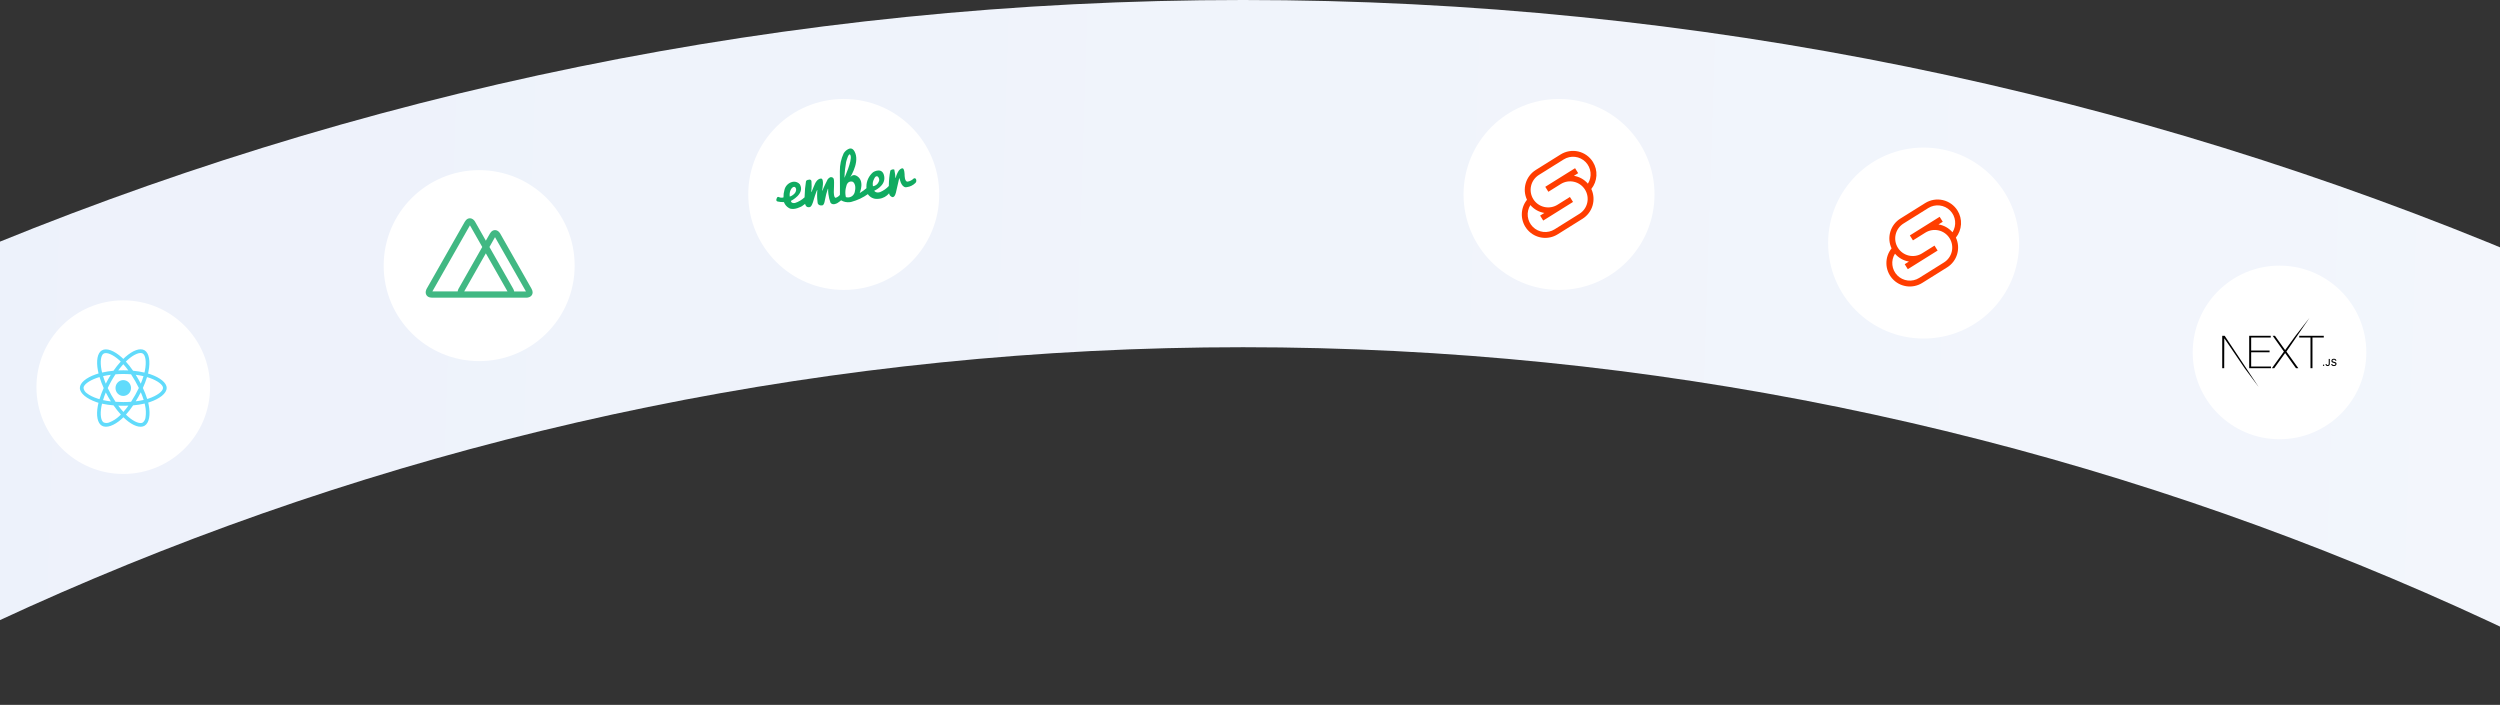 <svg width="1440" height="406" viewBox="0 0 1440 406" fill="none" xmlns="http://www.w3.org/2000/svg">
<rect x="0" y="0" width="1440" height="406" fill="#333333" stroke="none"/>
<path d="M716 3689C1709.81 3689 2516 2885.88 2516 1894.5C2516 903.12 1709.81 100 716 100C-277.807 100 -1084 903.12 -1084 1894.5C-1084 2885.88 -277.807 3689 716 3689Z" stroke="url(#paint0_linear_203_523)" stroke-width="200"/>
<circle cx="486" cy="112" r="55" fill="white"/>
<path d="M527.722 103.521C527.721 103.514 527.72 103.504 527.719 103.497C527.656 102.982 527.187 102.616 526.672 102.679C526.521 102.698 526.384 102.752 526.264 102.832L526.27 102.828C525.355 103.75 524.137 104.405 522.749 104.627L522.739 104.628C520.989 104.676 521.055 100.734 521.055 100.734C521.055 100.734 521 97.14 519.941 96.976C518.882 96.812 517.782 98.177 517.782 98.177C516.952 99.41 516.328 100.812 515.972 102.308L515.953 102.4L515.758 102.485C515.733 101.832 515.671 101.078 515.577 100.317C515.465 99.405 515.311 98.511 515.114 97.633L515.138 97.743C514.882 97.327 513.018 97.593 512.812 98.415C512.301 100.935 511.993 103.884 511.965 106.884L511.968 107.13C510.603 108.62 508.894 109.838 506.953 110.643L506.854 110.679C504.352 111.396 503.551 109.878 503.551 109.878C503.551 109.878 510.232 107.097 509.314 101.599C508.396 96.1 503.305 98.8 502.748 99.329C500.467 101.349 499.079 104.239 499.052 107.383L499.052 107.438C499.05 107.619 499.081 108.398 499.081 108.398C497.984 109.373 496.707 110.302 495.343 111.102L495.192 111.182C495.192 111.182 498.498 103.651 493.016 101.081C490.536 99.975 489.063 103.118 489.063 103.118C489.063 103.118 495.003 94.611 492.693 88.32C491.581 85.33 490 85.179 488.648 85.858C487.498 86.426 486.585 87.28 485.953 88.314L485.945 88.329C484.496 91.418 483.696 94.975 483.754 98.678L483.757 98.784C483.85 104.858 483.793 112.246 483.793 112.246C483.195 112.996 482.385 113.581 481.44 113.895L481.407 113.906C480.189 114.117 480.282 110.367 480.282 110.367C480.282 110.367 480.54 104.619 480.357 103.681C480.173 102.744 480.035 102.234 478.887 102.04C477.739 101.846 476.683 103.404 476.683 103.404C476.683 103.404 474.051 108.686 473.874 109.466L473.746 109.789L473.556 109.608C473.556 109.608 475.012 102.677 472.828 102.842C470.645 103.008 469.521 105.658 469.521 105.658C469.521 105.658 467.555 110.102 467.512 110.582L467.322 110.401C467.532 108.577 467.568 106.482 467.396 104.357L467.392 104.292C467.27 103.747 466.76 103.376 466.198 103.445C466.107 103.456 466.024 103.476 465.942 103.507L465.949 103.506C465.949 103.506 464.501 103.516 464.247 104.474C463.806 107.036 463.52 110.133 463.455 113.274L463.457 113.629C461.947 115.076 460.065 116.223 457.955 116.905L457.865 116.93C455.519 117.242 455.575 115.701 455.575 115.701C455.575 115.701 463.798 111.705 460.737 106.2C459.818 105.113 458.407 104.504 456.909 104.688C456.764 104.705 456.62 104.73 456.481 104.761L456.497 104.759C454.065 105.293 452.258 107.217 451.807 109.558L451.799 109.604C451.434 110.831 451.249 112.22 451.298 113.649L451.301 113.7C451.098 113.773 450.859 113.826 450.609 113.857C449.993 113.933 449.398 113.842 448.865 113.617L448.883 113.625C447.991 113.044 447.62 113.78 447.62 113.78C447.62 113.78 446.422 115.711 447.902 116.076C448.973 116.306 450.208 116.428 451.467 116.414L451.545 116.411C452.096 117.919 453.141 119.109 454.461 119.846L454.48 119.857C457.269 121.476 461.882 118.781 461.882 118.781L463.752 117.424C463.752 117.424 464.039 119.258 465.539 119.343C467.04 119.429 467.625 119.217 469.405 112.731C470.506 109.391 470.632 109.557 470.632 109.557L470.792 109.499C470.585 111.565 470.606 113.91 470.897 116.28C470.934 116.579 470.974 116.875 471.02 117.17L471.015 117.126C471.654 118.688 473.568 118.299 473.568 118.299C473.568 118.299 474.652 118.474 475.124 115.392C475.588 112.823 476.17 110.633 476.911 108.512L476.825 108.789L477.007 108.767C476.981 109.696 477.03 110.76 477.161 111.834C477.38 113.611 477.81 115.308 478.423 116.907L478.375 116.766C479.694 118.603 482.355 116.954 482.355 116.954C483.191 116.414 483.883 115.895 484.538 115.333L484.473 115.385C485.929 116.252 487.699 116.667 489.537 116.441C489.809 116.408 490.074 116.362 490.336 116.302L490.303 116.31C493.969 115.33 497.197 113.765 500.028 111.719L499.886 111.815C501.098 113.641 503.204 114.732 505.474 114.549L505.488 114.548C505.764 114.544 506.079 114.523 506.399 114.484C508.729 114.198 510.737 113.025 512.12 111.345L512.117 111.349C512.248 112.388 512.977 113.208 513.916 113.506L513.934 113.511C515.578 113.961 516.193 110.312 516.193 110.312L517.918 102.77L518.157 102.741C518.157 102.741 518.877 107.429 521.54 107.861C521.765 107.854 522.026 107.836 522.285 107.804C524.244 107.563 525.967 106.678 527.271 105.387L527.253 105.403C527.646 105.017 527.859 104.468 527.787 103.885C527.77 103.747 527.737 103.618 527.695 103.493L527.7 103.506L527.722 103.521ZM454.858 113.144C454.463 109.092 456.901 107.012 457.913 107.773C458.926 108.534 458.836 110.479 457.249 111.88C455.661 113.281 454.856 113.151 454.856 113.151L454.858 113.144ZM487.372 93.276C487.372 93.276 489.026 86.703 489.955 89.678C490.884 92.653 486.396 102.441 486.396 102.441C486.538 98.897 486.89 95.806 487.441 92.775L487.369 93.276L487.372 93.276ZM492.382 110.396C492.07 112.112 490.7 113.476 488.909 113.696C488.313 113.769 487.732 113.707 487.194 113.534L487.219 113.541C487.134 113.179 487.058 112.758 487.006 112.33C486.809 110.731 486.942 109.167 487.35 107.706L487.329 107.787C488.065 103.456 491.221 104.719 491.221 104.719C491.221 104.719 493.457 106.037 492.379 110.393L492.382 110.396ZM502.836 107.253C502.798 107.083 502.76 106.887 502.735 106.688C502.584 105.452 502.837 104.263 503.393 103.248L503.385 103.266C504.462 100.544 505.718 101.811 505.718 101.811C506.085 102.19 506.342 102.695 506.413 103.267C506.494 103.93 506.312 104.564 505.95 105.066C505.356 106.24 504.224 107.096 502.841 107.27L502.836 107.253Z" fill="#10AB61"/>
<circle cx="276" cy="153" r="55" fill="white"/>
<g clip-path="url(#clip0_203_523)">
<path d="M295.822 169.834L295.882 169.713C295.94 169.619 295.987 169.518 296.023 169.413V169.403C296.213 168.903 296.254 168.371 296.163 167.838V167.857C296.064 167.293 295.86 166.752 295.561 166.263L295.58 166.283L281.924 142.27L279.839 138.63L264.139 166.283C263.867 166.764 263.698 167.286 263.608 167.827V167.857C263.498 168.479 263.567 169.111 263.817 169.692L263.808 169.673C263.839 169.763 263.889 169.844 263.939 169.933L263.929 169.923C264.341 170.626 265.213 171.467 267.138 171.467H292.544C292.944 171.467 294.92 171.386 295.832 169.832L295.822 169.834ZM279.841 145.922L292.313 167.859H267.379L279.841 145.922ZM306.148 166.287L288.142 134.565C287.951 134.224 286.919 132.539 285.104 132.539C284.292 132.539 283.129 132.89 282.176 134.555L279.851 138.636L281.916 142.286L285.125 136.601L302.941 167.873H296.163C296.254 168.394 296.204 168.926 296.023 169.426V169.407C295.982 169.517 295.942 169.628 295.882 169.728V169.719L295.822 169.84C294.91 171.394 292.944 171.474 292.563 171.474H303.16C303.551 171.474 305.507 171.394 306.419 169.84C306.831 169.128 307.111 167.946 306.148 166.29V166.287ZM263.95 169.925L263.829 169.684V169.675C263.577 169.098 263.5 168.46 263.608 167.84V167.859H249.049L270.686 129.791L277.783 142.272L279.849 138.632L273.652 127.723C273.481 127.413 272.439 125.729 270.634 125.729C269.821 125.729 268.649 126.079 267.706 127.754L245.79 166.285C245.599 166.616 244.696 168.36 245.599 169.913C246.011 170.626 246.883 171.457 248.808 171.457H267.155C265.25 171.457 264.358 170.635 263.946 169.913L263.95 169.925Z" fill="#41B883"/>
</g>
<circle cx="71" cy="223" r="50" fill="white"/>
<path d="M86.84 215.651C86.312 215.472 85.785 215.303 85.258 215.143C85.346 214.775 85.424 214.406 85.502 214.038C86.703 208.101 85.912 203.33 83.246 201.756C80.678 200.252 76.488 201.816 72.25 205.581C71.83 205.95 71.42 206.338 71.029 206.726C70.766 206.468 70.492 206.209 70.219 205.959C65.775 201.935 61.322 200.242 58.656 201.826C56.098 203.34 55.336 207.832 56.41 213.45C56.518 214.008 56.635 214.556 56.772 215.114C56.147 215.293 55.531 215.492 54.955 215.701C49.74 217.544 46 220.453 46 223.461C46 226.569 49.984 229.686 55.404 231.579C55.844 231.728 56.283 231.878 56.732 232.007C56.586 232.605 56.459 233.193 56.342 233.8C55.316 239.329 56.117 243.711 58.676 245.216C61.312 246.769 65.746 245.176 70.062 241.321C70.404 241.012 70.746 240.693 71.088 240.355C71.518 240.783 71.967 241.191 72.416 241.59C76.596 245.255 80.727 246.74 83.275 245.235C85.912 243.682 86.772 238.97 85.658 233.233C85.57 232.794 85.473 232.346 85.365 231.888C85.678 231.798 85.981 231.699 86.283 231.599C91.918 229.696 96 226.618 96 223.461C96 220.443 92.152 217.514 86.84 215.651ZM73.627 207.195C77.26 203.967 80.648 202.702 82.191 203.609C83.842 204.575 84.477 208.48 83.441 213.609C83.373 213.948 83.305 214.277 83.217 214.606C81.049 214.108 78.852 213.749 76.644 213.55C75.375 211.697 73.988 209.924 72.484 208.26C72.865 207.892 73.236 207.543 73.627 207.195ZM62.328 228.631C62.826 229.497 63.334 230.364 63.871 231.21C62.348 231.041 60.834 230.792 59.34 230.463C59.77 229.029 60.307 227.545 60.932 226.031C61.381 226.907 61.84 227.774 62.328 228.631ZM59.369 216.648C60.775 216.329 62.27 216.07 63.822 215.871C63.305 216.697 62.797 217.544 62.318 218.401C61.84 219.247 61.371 220.114 60.932 220.991C60.316 219.506 59.799 218.052 59.369 216.648ZM62.045 223.511C62.69 222.136 63.393 220.791 64.135 219.467C64.877 218.142 65.678 216.857 66.518 215.592C67.982 215.482 69.477 215.422 71 215.422C72.523 215.422 74.027 215.482 75.482 215.592C76.312 216.847 77.103 218.132 77.856 219.447C78.607 220.761 79.311 222.106 79.975 223.471C79.32 224.845 78.617 226.2 77.865 227.535C77.123 228.86 76.332 230.145 75.502 231.42C74.047 231.529 72.533 231.579 71 231.579C69.467 231.579 67.982 231.529 66.547 231.44C65.697 230.175 64.897 228.88 64.144 227.555C63.393 226.23 62.699 224.885 62.045 223.511ZM79.682 228.611C80.18 227.734 80.648 226.848 81.107 225.951C81.732 227.395 82.279 228.86 82.758 230.364C81.244 230.712 79.711 230.981 78.168 231.161C78.695 230.324 79.193 229.467 79.682 228.611ZM81.088 220.991C80.629 220.114 80.16 219.237 79.672 218.381C79.193 217.534 78.695 216.697 78.178 215.871C79.75 216.07 81.254 216.339 82.66 216.668C82.211 218.142 81.684 219.576 81.088 220.991ZM71.019 209.784C72.045 210.92 73.012 212.115 73.91 213.351C71.977 213.261 70.033 213.261 68.1 213.351C69.057 212.066 70.043 210.87 71.019 209.784ZM59.691 203.678C61.332 202.702 64.975 204.097 68.812 207.563C69.057 207.782 69.301 208.021 69.555 208.26C68.041 209.924 66.644 211.697 65.365 213.55C63.158 213.749 60.971 214.098 58.803 214.586C58.676 214.078 58.568 213.56 58.461 213.042C57.543 208.221 58.148 204.585 59.691 203.678ZM57.299 229.935C56.889 229.816 56.488 229.686 56.088 229.547C54.008 228.88 51.645 227.824 49.935 226.439C48.949 225.742 48.285 224.666 48.1 223.461C48.1 221.638 51.185 219.307 55.639 217.723C56.195 217.524 56.762 217.345 57.328 217.176C57.992 219.337 58.793 221.459 59.721 223.511C58.783 225.593 57.973 227.744 57.299 229.935ZM68.686 239.697C67.074 241.201 65.209 242.397 63.178 243.213C62.094 243.741 60.844 243.791 59.73 243.343C58.178 242.426 57.533 238.91 58.412 234.179C58.52 233.621 58.637 233.063 58.773 232.515C60.961 232.993 63.168 233.322 65.404 233.492C66.693 235.354 68.109 237.137 69.623 238.811C69.311 239.119 68.998 239.418 68.686 239.697ZM71.078 237.277C70.082 236.181 69.086 234.966 68.119 233.661C69.057 233.701 70.023 233.721 71 233.721C72.006 233.721 72.992 233.701 73.969 233.651C73.07 234.916 72.103 236.121 71.078 237.277ZM83.842 240.265C83.754 241.48 83.168 242.616 82.231 243.383C80.678 244.299 77.367 243.104 73.793 239.976C73.383 239.618 72.973 239.229 72.553 238.831C74.047 237.147 75.424 235.364 76.674 233.492C78.91 233.302 81.137 232.954 83.334 232.446C83.432 232.854 83.519 233.262 83.598 233.661C84.076 235.812 84.154 238.054 83.842 240.265ZM85.619 229.557C85.346 229.647 85.072 229.736 84.789 229.816C84.106 227.644 83.266 225.523 82.299 223.461C83.236 221.429 84.027 219.337 84.691 217.195C85.199 217.345 85.688 217.504 86.156 217.664C90.707 219.257 93.9 221.628 93.9 223.441C93.9 225.393 90.492 227.913 85.619 229.557ZM71 228.063C73.471 228.063 75.473 226.021 75.473 223.501C75.473 220.981 73.471 218.939 71 218.939C68.529 218.939 66.527 220.981 66.527 223.501C66.527 226.021 68.529 228.063 71 228.063Z" fill="#61DBFB"/>
<circle cx="1313" cy="203" r="50" fill="white"/>
<g clip-path="url(#clip1_203_523)">
<path d="M1295.53 193.429H1307.95V194.422H1296.67V201.9H1307.28V202.894H1296.67V211.104H1308.08V212.097H1295.53V193.429ZM1309.06 193.429H1310.38L1316.23 201.639L1322.2 193.429L1330.33 183L1316.98 202.502L1323.86 212.097H1322.49L1316.23 203.364L1309.94 212.097H1308.6L1315.53 202.502L1309.06 193.429H1309.06ZM1324.35 194.422V193.429H1338.5V194.422H1331.98V212.097H1330.84V194.422H1324.35ZM1280 193.429H1281.42L1301.04 222.985L1292.93 212.097L1281.19 194.841L1281.14 212.098H1280V193.429ZM1338.39 210.804C1338.15 210.804 1337.98 210.623 1337.98 210.388C1337.98 210.154 1338.15 209.972 1338.39 209.972C1338.62 209.972 1338.79 210.154 1338.79 210.388C1338.79 210.622 1338.62 210.804 1338.39 210.804ZM1339.5 209.71H1340.11C1340.12 210.042 1340.36 210.265 1340.72 210.265C1341.11 210.265 1341.34 210.025 1341.34 209.576V206.729H1341.96V209.579C1341.96 210.388 1341.49 210.854 1340.72 210.854C1340 210.854 1339.5 210.402 1339.5 209.71V209.71ZM1342.77 209.674H1343.38C1343.44 210.056 1343.81 210.299 1344.34 210.299C1344.84 210.299 1345.2 210.039 1345.2 209.682C1345.2 209.375 1344.97 209.191 1344.44 209.065L1343.93 208.94C1343.21 208.769 1342.88 208.418 1342.88 207.826C1342.88 207.109 1343.46 206.632 1344.33 206.632C1345.14 206.632 1345.73 207.109 1345.77 207.787H1345.17C1345.11 207.416 1344.79 207.184 1344.32 207.184C1343.83 207.184 1343.51 207.422 1343.51 207.784C1343.51 208.072 1343.72 208.236 1344.24 208.359L1344.68 208.468C1345.5 208.661 1345.83 208.996 1345.83 209.601C1345.83 210.371 1345.24 210.854 1344.29 210.854C1343.41 210.854 1342.81 210.394 1342.77 209.674V209.674Z" fill="black"/>
</g>
<circle cx="1108" cy="140" r="55" fill="white"/>
<g clip-path="url(#clip2_203_523)">
<path fill-rule="evenodd" clip-rule="evenodd" d="M1127.51 121.258C1128.99 123.631 1129.7 126.406 1129.54 129.199C1129.37 131.993 1128.35 134.666 1126.6 136.85C1128 139.837 1128.25 143.233 1127.32 146.397C1126.39 149.561 1124.33 152.273 1121.53 154.02L1107.22 162.96C1104.52 164.655 1101.31 165.338 1098.15 164.886C1094.99 164.435 1092.09 162.879 1089.97 160.494C1087.85 158.11 1086.64 155.051 1086.57 151.861C1086.49 148.671 1087.54 145.556 1089.54 143.07C1088.14 140.083 1087.88 136.687 1088.82 133.523C1089.75 130.36 1091.81 127.648 1094.61 125.9L1108.91 116.964C1110.41 116.025 1112.09 115.391 1113.84 115.099C1115.58 114.807 1117.37 114.861 1119.1 115.26C1120.82 115.659 1122.46 116.394 1123.9 117.423C1125.34 118.452 1126.57 119.755 1127.51 121.258H1127.51ZM1110.7 119.828C1112.64 118.611 1114.94 118.089 1117.22 118.349C1119.5 118.609 1121.62 119.635 1123.24 121.259C1124.86 122.883 1125.88 125.009 1126.13 127.288C1126.38 129.567 1125.85 131.864 1124.63 133.804C1122.57 131.39 1119.72 129.783 1116.58 129.267L1119.02 127.739L1117.24 124.878L1100.07 135.605L1101.86 138.462L1109.01 133.996C1111.29 132.574 1114.04 132.113 1116.65 132.717C1119.27 133.321 1121.54 134.938 1122.96 137.214C1124.38 139.49 1124.84 142.238 1124.24 144.853C1123.63 147.469 1122.02 149.737 1119.74 151.16L1105.44 160.099C1103.49 161.316 1101.19 161.838 1098.92 161.578C1096.64 161.318 1094.52 160.292 1092.9 158.668C1091.28 157.044 1090.26 154.918 1090.01 152.639C1089.75 150.36 1090.28 148.063 1091.51 146.123C1093.57 148.537 1096.42 150.144 1099.55 150.66L1097.11 152.185L1098.9 155.046L1116.06 144.319L1114.28 141.461L1107.12 145.931C1104.85 147.353 1102.1 147.813 1099.48 147.21C1096.87 146.606 1094.6 144.988 1093.18 142.711C1091.75 140.435 1091.29 137.686 1091.9 135.071C1092.5 132.455 1094.12 130.187 1096.4 128.764L1110.7 119.828Z" fill="#FF3D00"/>
</g>
<circle cx="898" cy="112" r="55" fill="white"/>
<g clip-path="url(#clip3_203_523)">
<path fill-rule="evenodd" clip-rule="evenodd" d="M917.509 93.258C918.992 95.631 919.701 98.406 919.538 101.199C919.374 103.993 918.347 106.666 916.598 108.85C917.998 111.837 918.255 115.233 917.321 118.397C916.386 121.561 914.326 124.273 911.528 126.02L897.225 134.96C894.522 136.655 891.305 137.338 888.146 136.886C884.988 136.435 882.091 134.879 879.971 132.494C877.851 130.11 876.644 127.051 876.566 123.861C876.487 120.671 877.542 117.556 879.542 115.07C878.142 112.083 877.885 108.687 878.819 105.523C879.753 102.36 881.814 99.648 884.612 97.9L898.911 88.964C900.414 88.025 902.087 87.391 903.835 87.099C905.583 86.807 907.371 86.861 909.098 87.26C910.824 87.659 912.456 88.394 913.898 89.423C915.341 90.452 916.566 91.755 917.505 93.258H917.509ZM900.699 91.828C902.642 90.611 904.942 90.089 907.22 90.349C909.498 90.609 911.62 91.635 913.239 93.259C914.858 94.883 915.878 97.009 916.13 99.288C916.383 101.567 915.855 103.864 914.631 105.804C912.567 103.39 909.716 101.783 906.582 101.267L909.025 99.739L907.237 96.878L890.073 107.605L891.861 110.462L899.013 105.996C901.289 104.574 904.037 104.113 906.652 104.717C909.267 105.321 911.535 106.938 912.958 109.214C914.381 111.49 914.841 114.238 914.237 116.853C913.634 119.469 912.016 121.737 909.74 123.16L895.437 132.099C893.494 133.316 891.195 133.838 888.916 133.578C886.638 133.318 884.516 132.292 882.897 130.668C881.278 129.044 880.259 126.918 880.006 124.639C879.753 122.36 880.282 120.063 881.505 118.123C883.569 120.537 886.42 122.144 889.554 122.66L887.108 124.185L888.896 127.046L906.063 116.319L904.275 113.461L897.124 117.931C894.847 119.353 892.099 119.813 889.483 119.21C886.868 118.606 884.599 116.988 883.177 114.711C881.754 112.435 881.294 109.686 881.898 107.071C882.502 104.455 884.12 102.187 886.396 100.764L900.699 91.828Z" fill="#FF3D00"/>
</g>
<defs>
<linearGradient id="paint0_linear_203_523" x1="-647" y1="200" x2="1523" y2="269.5" gradientUnits="userSpaceOnUse">
<stop stop-color="#EBF0FA"/>
<stop offset="1" stop-color="#F3F6FC"/>
</linearGradient>
<clipPath id="clip0_203_523">
<rect width="61.6" height="61.6" fill="white" transform="translate(245.2 117.799)"/>
</clipPath>
<clipPath id="clip1_203_523">
<rect width="65.833" height="40" fill="white" transform="translate(1280 183)"/>
</clipPath>
<clipPath id="clip2_203_523">
<rect width="50.6" height="50.6" fill="white" transform="translate(1082.7 114.699)"/>
</clipPath>
<clipPath id="clip3_203_523">
<rect width="50.6" height="50.6" fill="white" transform="translate(872.7 86.699)"/>
</clipPath>
</defs>
</svg>
